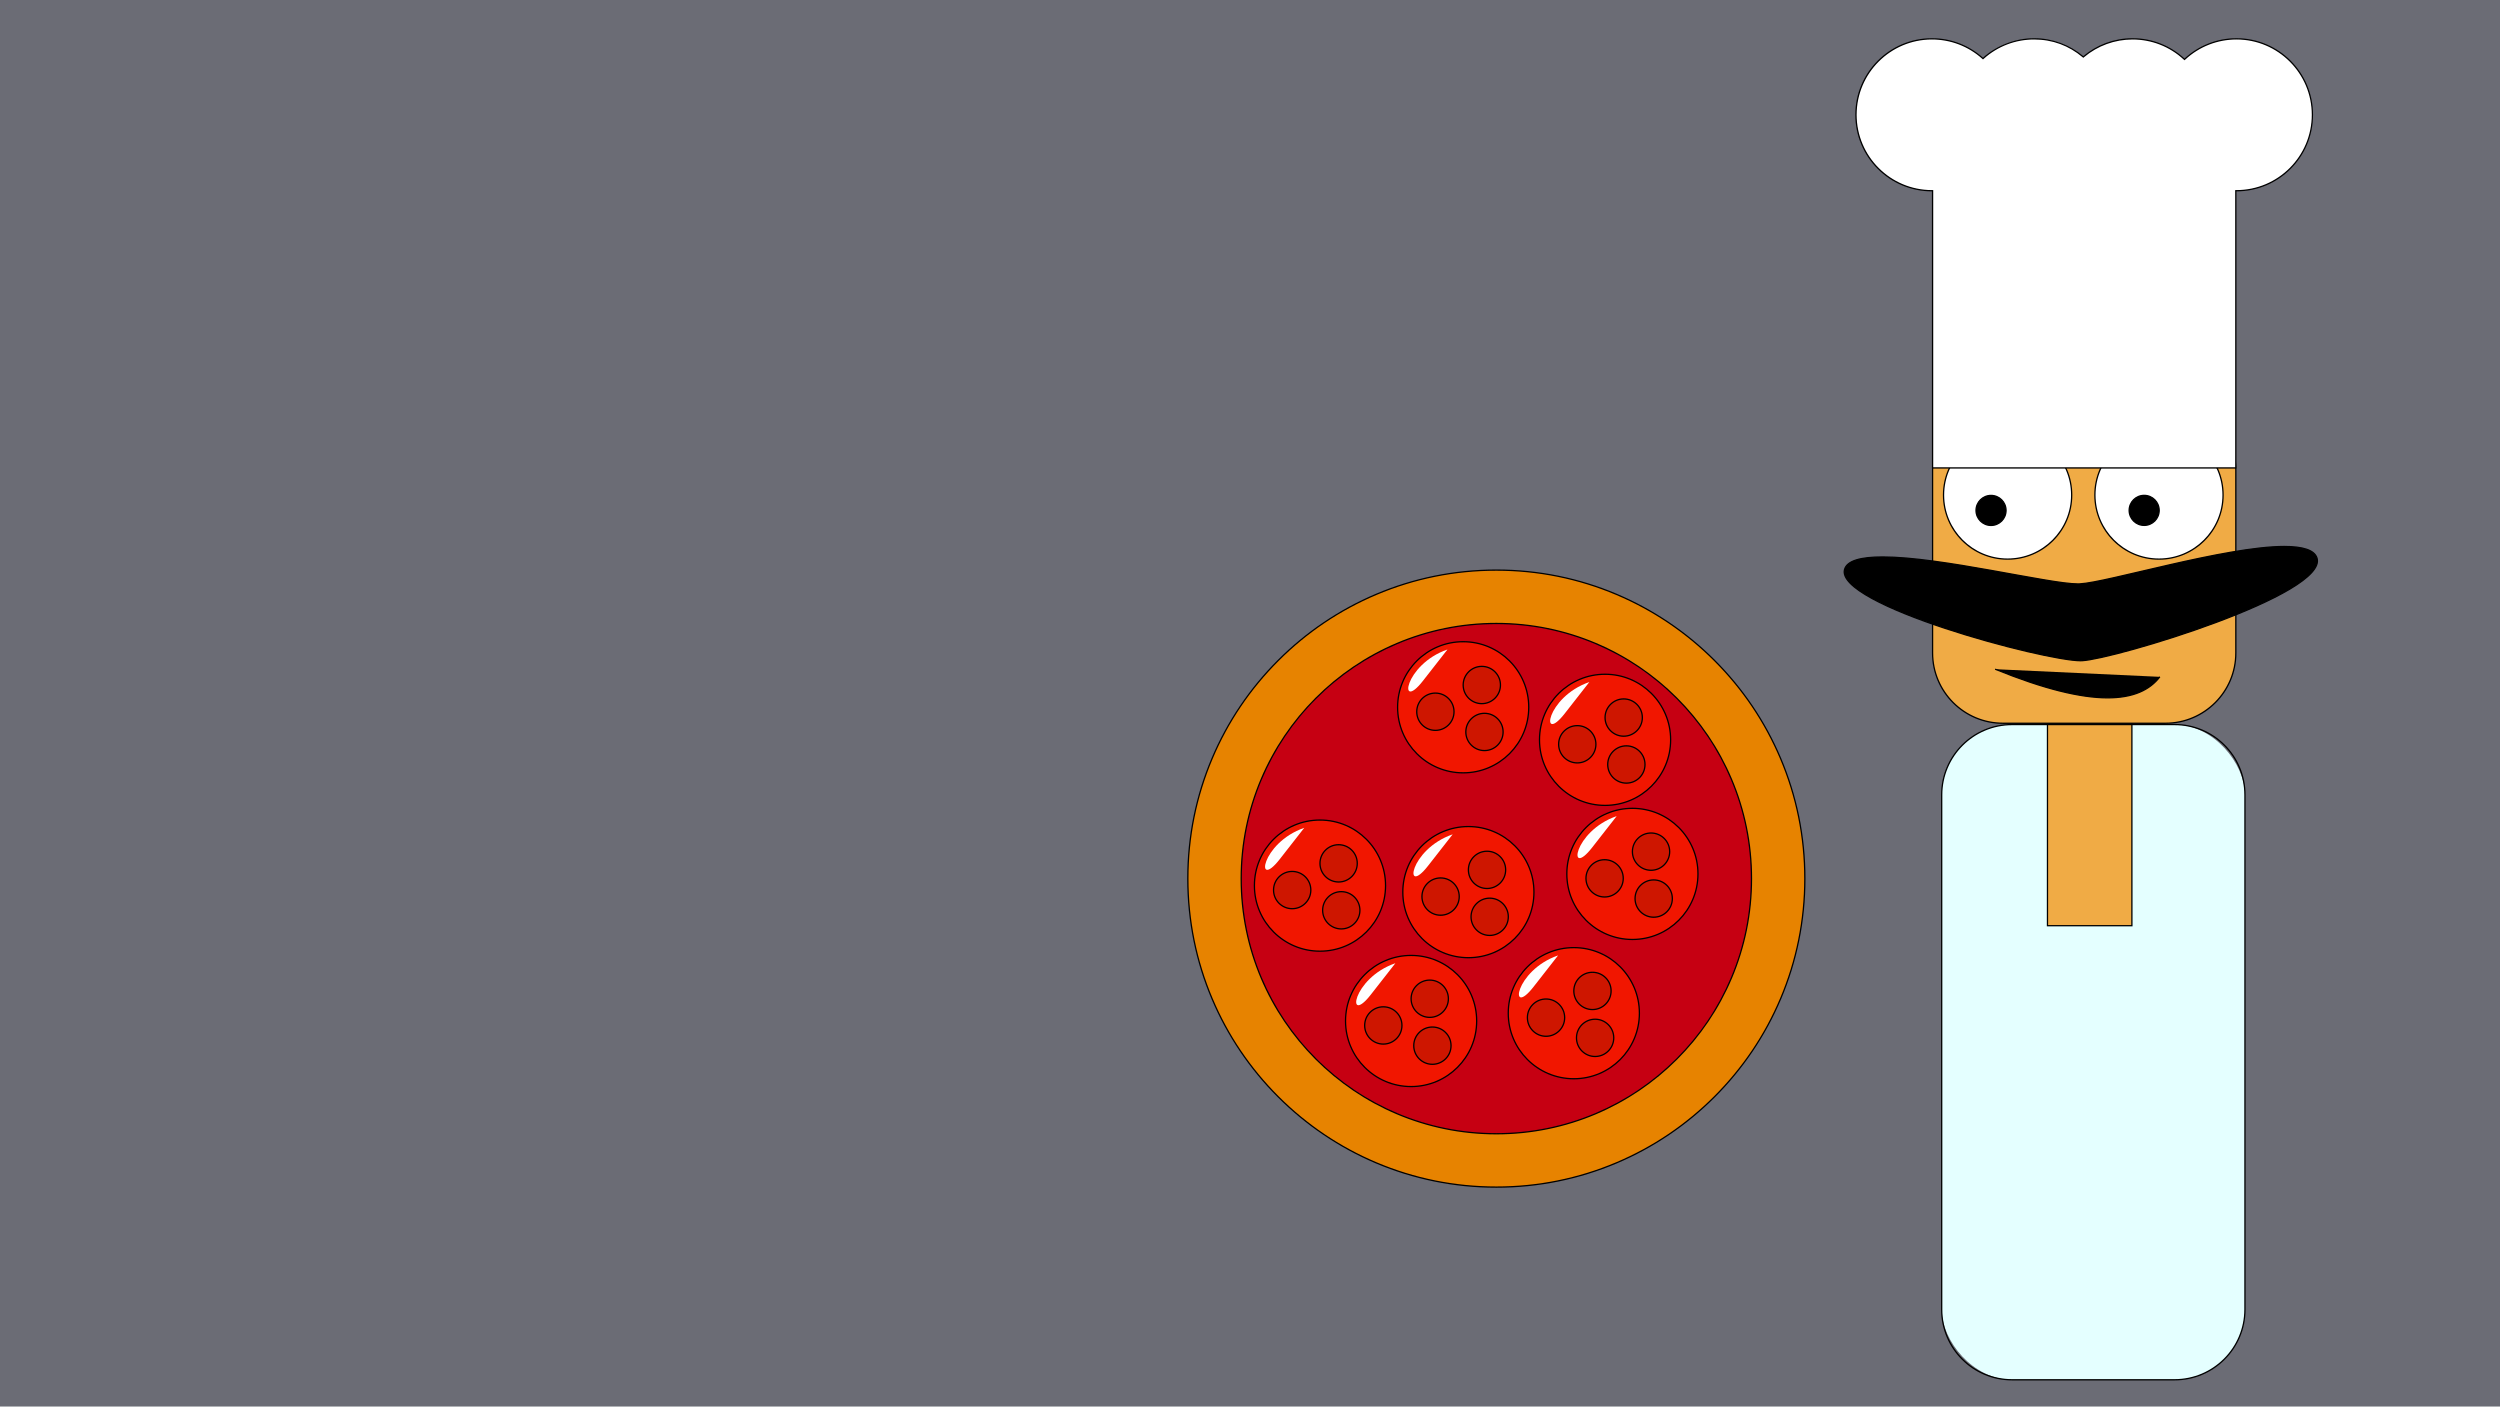 <?xml version="1.0" encoding="UTF-8"?>
<svg id="Layer_2" data-name="Layer 2" xmlns="http://www.w3.org/2000/svg" viewBox="0 0 1920.5 1080.5">
  <defs>
    <style>
      .cls-1 {
        fill: #e78300;
      }

      .cls-1, .cls-2, .cls-3, .cls-4, .cls-5, .cls-6, .cls-7, .cls-8 {
        stroke-width: 0px;
      }

      .cls-9, .cls-10, .cls-11 {
        stroke: #000;
        stroke-miterlimit: 10;
      }

      .cls-9, .cls-4 {
        fill: #000;
      }

      .cls-10 {
        fill: #ce1600;
      }

      .cls-2 {
        fill: #f0ab45;
      }

      .cls-11 {
        fill: #f11600;
      }

      .cls-3 {
        fill: #c6bf12;
      }

      .cls-5 {
        fill: #6b6c75;
      }

      .cls-6 {
        fill: #e4ffff;
      }

      .cls-7 {
        fill: #c60012;
      }

      .cls-8 {
        fill: #fff;
      }
    </style>
  </defs>
  <g id="game_over" data-name="game over">
    <rect class="cls-5" width="1920.5" height="1080.5"/>
  </g>
  <g id="Layer_8" data-name="Layer 8">
    <g>
      <path class="cls-2" d="M1538.64,307.24h124.91c29.82,0,54.02,24.21,54.02,54.02v140.33c0,29.82-24.21,54.02-54.02,54.02h-124.92c-29.82,0-54.02-24.21-54.02-54.02v-140.32c0-29.82,24.21-54.02,54.02-54.02Z"/>
      <path class="cls-4" d="M1663.55,307.73c29.51,0,53.52,24.01,53.52,53.52v140.33c0,29.51-24.01,53.52-53.52,53.52h-124.92c-29.51,0-53.52-24.01-53.52-53.52v-140.33c0-29.51,24.01-53.52,53.52-53.52h124.92M1663.55,306.73h-124.92c-30.11,0-54.52,24.41-54.52,54.52v140.33c0,30.11,24.41,54.52,54.52,54.52h124.92c30.11,0,54.52-24.41,54.52-54.52v-140.33c0-30.11-24.41-54.52-54.52-54.52h0Z"/>
    </g>
    <g>
      <path class="cls-8" d="M1542.25,429.52c-27.15,0-49.23-22.09-49.23-49.23s22.09-49.23,49.23-49.23,49.23,22.09,49.23,49.23-22.09,49.23-49.23,49.23Z"/>
      <path class="cls-4" d="M1542.25,331.55c26.87,0,48.73,21.86,48.73,48.73s-21.86,48.73-48.73,48.73-48.73-21.86-48.73-48.73,21.86-48.73,48.73-48.73M1542.25,330.55c-27.47,0-49.73,22.27-49.73,49.73s22.27,49.73,49.73,49.73,49.73-22.27,49.73-49.73-22.27-49.73-49.73-49.73h0Z"/>
    </g>
    <g>
      <path class="cls-8" d="M1658.53,429.52c-27.15,0-49.23-22.09-49.23-49.23s22.09-49.23,49.23-49.23,49.23,22.09,49.23,49.23-22.09,49.23-49.23,49.23Z"/>
      <path class="cls-4" d="M1658.53,331.55c26.87,0,48.73,21.86,48.73,48.73s-21.86,48.73-48.73,48.73-48.73-21.86-48.73-48.73,21.86-48.73,48.73-48.73M1658.53,330.55c-27.47,0-49.73,22.27-49.73,49.73s22.27,49.73,49.73,49.73,49.73-22.27,49.73-49.73-22.27-49.73-49.73-49.73h0Z"/>
    </g>
    <g>
      <path class="cls-4" d="M1598.28,507.56c-13.31,0-54.17-9.29-91.09-20.71-22.16-6.86-75.08-24.57-87.76-40.98-2.31-2.99-3.14-5.78-2.48-8.32,1.68-6.45,11.52-9.71,29.25-9.71,26.55,0,66.52,7.24,98.64,13.07,22.67,4.11,42.24,7.66,51.41,7.66h0c.48,0,.92,0,1.34-.03,7.87-.36,25.32-4.44,47.4-9.62,36.37-8.52,81.64-19.12,109.88-19.12,14.77,0,23.2,3,25.05,8.92.81,2.59.1,5.5-2.1,8.66-11.63,16.62-60.37,35.62-88.38,45.47-39.6,13.92-79.28,24.19-90.11,24.7-.32.02-.67.02-1.03.02h0Z"/>
      <path class="cls-4" d="M1754.87,419.3v1c14.53,0,22.79,2.88,24.57,8.57.76,2.44.08,5.2-2.03,8.22-4.96,7.08-23,22.39-88.14,45.29-39.56,13.91-79.17,24.16-89.97,24.67-.31.01-.65.02-1.01.02-13.27,0-54.07-9.28-90.95-20.69-46.75-14.46-78.65-29.33-87.51-40.81-2.21-2.86-3.01-5.51-2.39-7.88,1.62-6.2,11.29-9.34,28.76-9.34,26.5,0,66.44,7.24,98.54,13.06,22.69,4.11,42.29,7.67,51.51,7.67.49,0,.94,0,1.37-.03,7.92-.36,25.38-4.45,47.49-9.63,36.35-8.51,81.59-19.11,109.76-19.11v-1M1754.87,419.3c-45.44,0-136.56,27.79-157.3,28.74-.41.02-.85.03-1.32.03-22.17,0-104.84-20.72-150.05-20.72-16.35,0-27.8,2.71-29.73,10.09-7.26,27.84,153.65,70.63,181.82,70.63.37,0,.73,0,1.06-.02,24.91-1.17,190.01-50.79,181.05-79.47-2.09-6.69-11.69-9.27-25.53-9.27h0Z"/>
    </g>
    <g>
      <path class="cls-4" d="M1529.51,403.66c-6.36,0-11.54-5.18-11.54-11.54s5.18-11.54,11.54-11.54,11.54,5.18,11.54,11.54-5.18,11.54-11.54,11.54Z"/>
      <path class="cls-4" d="M1529.51,381.07c6.09,0,11.04,4.95,11.04,11.04s-4.95,11.04-11.04,11.04-11.04-4.95-11.04-11.04,4.95-11.04,11.04-11.04M1529.51,380.07c-6.65,0-12.04,5.39-12.04,12.04s5.39,12.04,12.04,12.04,12.04-5.39,12.04-12.04-5.39-12.04-12.04-12.04h0Z"/>
    </g>
    <g>
      <path class="cls-4" d="M1647.14,403.61c-6.36,0-11.54-5.18-11.54-11.54s5.18-11.54,11.54-11.54,11.54,5.18,11.54,11.54-5.18,11.54-11.54,11.54Z"/>
      <path class="cls-4" d="M1647.15,381.03c6.09,0,11.04,4.95,11.04,11.04s-4.95,11.04-11.04,11.04-11.04-4.95-11.04-11.04,4.95-11.04,11.04-11.04M1647.15,380.03c-6.65,0-12.04,5.39-12.04,12.04s5.39,12.04,12.04,12.04,12.04-5.39,12.04-12.04-5.39-12.04-12.04-12.04h0Z"/>
    </g>
    <g>
      <rect class="cls-6" x="1491.62" y="556.61" width="232.96" height="503.35" rx="54.02" ry="54.02"/>
      <path class="cls-4" d="M1670.55,557.11c29.51,0,53.52,24.01,53.52,53.52v395.3c0,29.51-24.01,53.52-53.52,53.52h-124.92c-29.51,0-53.52-24.01-53.52-53.52v-395.3c0-29.51,24.01-53.52,53.52-53.52h124.92M1670.55,556.11h-124.92c-30.11,0-54.52,24.41-54.52,54.52v395.3c0,30.11,24.41,54.52,54.52,54.52h124.92c30.11,0,54.52-24.41,54.52-54.52v-395.3c0-30.11-24.41-54.52-54.52-54.52h0Z"/>
    </g>
    <g>
      <rect class="cls-2" x="1572.87" y="556.61" width="64.85" height="154.51"/>
      <path class="cls-4" d="M1637.22,557.11v153.51h-63.85v-153.51h63.85M1638.22,556.11h-65.85v155.51h65.85v-155.51h0Z"/>
    </g>
    <g>
      <path class="cls-8" d="M1484.61,359.47v-212.95h-.5c-32.17,0-58.34-26.17-58.34-58.34s26.17-58.34,58.34-58.34c14.39,0,28.2,5.28,38.89,14.86l.33.3.33-.3c10.69-9.58,24.5-14.86,38.89-14.86s27.04,4.85,37.5,13.65l.32.27.32-.27c10.47-8.81,23.79-13.65,37.5-13.65,14.73,0,28.79,5.5,39.59,15.49l.34.31.34-.31c10.79-9.99,24.85-15.49,39.59-15.49,32.17,0,58.34,26.17,58.34,58.34s-26.17,58.34-58.34,58.34h-.5v212.95h-232.96Z"/>
      <path class="cls-4" d="M1718.07,30.34c31.89,0,57.84,25.95,57.84,57.84s-25.95,57.84-57.84,57.84h-1v212.95h-231.96v-212.95h-1c-31.89,0-57.84-25.95-57.84-57.84s25.95-57.84,57.84-57.84c14.27,0,27.96,5.23,38.56,14.73l.67.6.67-.6c10.6-9.5,24.29-14.73,38.56-14.73s26.8,4.81,37.18,13.54l.64.54.64-.54c10.38-8.73,23.58-13.54,37.18-13.54,14.61,0,28.55,5.45,39.25,15.35l.68.63.68-.63c10.7-9.9,24.64-15.35,39.25-15.35M1718.07,29.34c-15.41,0-29.45,5.93-39.93,15.62-10.48-9.69-24.52-15.62-39.93-15.62-14.4,0-27.6,5.17-37.83,13.77-10.23-8.6-23.42-13.77-37.83-13.77s-28.82,5.66-39.23,14.99c-10.41-9.33-24.15-14.99-39.23-14.99-32.5,0-58.84,26.34-58.84,58.84s26.34,58.84,58.84,58.84v212.95h233.96v-212.95c32.5,0,58.84-26.34,58.84-58.84s-26.34-58.84-58.84-58.84h0Z"/>
    </g>
    <path class="cls-9" d="M1532.66,514.06c75.83,30.9,111.22,25.86,126.52,5.88"/>
  </g>
  <g id="Layer_10" data-name="Layer 10">
    <g>
      <rect class="cls-3" x="1023.49" y="611.95" width="58" height="8" transform="translate(258.93 1541.91) rotate(-79.74)"/>
      <path class="cls-4" d="M1054.13,587.29l6.89,1.25-10.15,56.09-6.89-1.25,10.15-56.09M1053.32,586.12l-10.51,58.06,8.86,1.6,10.51-58.06-8.86-1.6h0Z"/>
    </g>
    <g>
      <rect class="cls-3" x="997.49" y="649.95" width="58" height="8" transform="translate(110.52 1455.41) rotate(-73.69)"/>
      <path class="cls-4" d="M1031.14,625.62l6.72,1.97-16.01,54.71-6.72-1.97,16.01-54.71M1030.46,624.38l-16.57,56.62,8.64,2.53,16.57-56.62-8.64-2.53h0Z"/>
    </g>
    <g>
      <rect class="cls-3" x="1069.49" y="620.95" width="8" height="58" transform="translate(-137.51 320.87) rotate(-15.99)"/>
      <path class="cls-4" d="M1069.01,621.59l15.7,54.79-6.73,1.93-15.7-54.79,6.73-1.93M1069.69,620.35l-8.65,2.48,16.25,56.72,8.65-2.48-16.25-56.72h0Z"/>
    </g>
    <g>
      <rect class="cls-3" x="1027.49" y="538.95" width="8" height="58" transform="translate(-145.61 536.61) rotate(-27.31)"/>
      <path class="cls-4" d="M1021.53,541.02l26.16,50.64-6.22,3.21-26.16-50.64,6.22-3.21M1021.96,539.68l-8,4.13,27.07,52.42,8-4.13-27.07-52.42h0Z"/>
    </g>
    <g>
      <rect class="cls-3" x="985.49" y="601.95" width="58" height="8" transform="translate(59.38 1301.75) rotate(-66.92)"/>
      <path class="cls-4" d="M1022.44,578.36l6.44,2.74-22.34,52.44-6.44-2.74,22.34-52.44M1021.92,577.05l-23.13,54.28,8.28,3.53,23.13-54.28-8.28-3.53h0Z"/>
    </g>
    <g>
      <rect class="cls-3" x="1062.49" y="535.95" width="8" height="58" transform="translate(-114.37 315.66) rotate(-15.99)"/>
      <path class="cls-4" d="M1062.01,536.59l15.7,54.79-6.73,1.93-15.7-54.79,6.73-1.93M1062.69,535.35l-8.65,2.48,16.25,56.72,8.65-2.48-16.25-56.72h0Z"/>
    </g>
    <g>
      <rect class="cls-3" x="1061.49" y="557.95" width="58" height="8" transform="translate(388.21 1567.82) rotate(-82.34)"/>
      <path class="cls-4" d="M1090.82,533.24l6.94.93-7.6,56.49-6.94-.93,7.6-56.49M1089.97,532.12l-7.86,58.47,8.92,1.2,7.86-58.47-8.92-1.2h0Z"/>
    </g>
    <g>
      <rect class="cls-3" x="1061.49" y="615.95" width="58" height="8" transform="translate(330.73 1618.09) rotate(-82.34)"/>
      <path class="cls-4" d="M1090.82,591.24l6.94.93-7.6,56.49-6.94-.93,7.6-56.49M1089.97,590.12l-7.86,58.47,8.92,1.2,7.86-58.47-8.92-1.2h0Z"/>
    </g>
    <g>
      <rect class="cls-3" x="1110.49" y="608.95" width="8" height="58" transform="translate(-160.77 487.02) rotate(-23.04)"/>
      <path class="cls-4" d="M1106.56,610.36l22.31,52.45-6.44,2.74-22.31-52.45,6.44-2.74M1107.09,609.04l-8.28,3.52,23.09,54.3,8.28-3.52-23.09-54.3h0Z"/>
    </g>
    <g>
      <rect class="cls-3" x="1106.49" y="551.95" width="8" height="58" transform="translate(-117.07 328.4) rotate(-15.99)"/>
      <path class="cls-4" d="M1106.01,552.59l15.7,54.79-6.73,1.93-15.7-54.79,6.73-1.93M1106.69,551.35l-8.65,2.48,16.25,56.72,8.65-2.48-16.25-56.72h0Z"/>
    </g>
    <g>
      <rect class="cls-3" x="1128.49" y="580.95" width="8" height="58" transform="translate(-105.87 262.05) rotate(-12.61)"/>
      <path class="cls-4" d="M1129.69,581.38l12.45,55.62-6.83,1.53-12.45-55.62,6.83-1.53M1130.44,580.18l-8.78,1.97,12.88,57.58,8.78-1.97-12.88-57.58h0Z"/>
    </g>
    <g>
      <rect class="cls-3" x="1179.75" y="610.3" width="58" height="8" transform="translate(388.99 1694.31) rotate(-79.74)"/>
      <path class="cls-4" d="M1210.38,585.63l6.89,1.25-10.15,56.09-6.89-1.25,10.15-56.09M1209.57,584.47l-10.51,58.06,8.86,1.6,10.51-58.06-8.86-1.6h0Z"/>
    </g>
    <g>
      <rect class="cls-3" x="1153.75" y="648.3" width="58" height="8" transform="translate(224.47 1604.18) rotate(-73.69)"/>
      <path class="cls-4" d="M1187.4,623.96l6.72,1.97-16.01,54.71-6.72-1.97,16.01-54.7M1186.72,622.72l-16.57,56.62,8.64,2.53,16.57-56.62-8.64-2.53h0Z"/>
    </g>
    <g>
      <rect class="cls-3" x="1225.75" y="619.3" width="8" height="58" transform="translate(-131.01 363.85) rotate(-15.99)"/>
      <path class="cls-4" d="M1225.26,619.94l15.7,54.79-6.73,1.93-15.7-54.79,6.73-1.93M1225.95,618.7l-8.65,2.48,16.25,56.72,8.65-2.48-16.25-56.72h0Z"/>
    </g>
    <g>
      <rect class="cls-3" x="1183.75" y="537.3" width="8" height="58" transform="translate(-127.43 608.2) rotate(-27.32)"/>
      <path class="cls-4" d="M1177.78,539.37l26.16,50.64-6.22,3.21-26.16-50.64,6.22-3.21M1178.21,538.02l-8,4.13,27.07,52.42,8-4.13-27.07-52.42h0Z"/>
    </g>
    <g>
      <rect class="cls-3" x="1141.75" y="600.3" width="58" height="8" transform="translate(155.91 1444.49) rotate(-66.92)"/>
      <path class="cls-4" d="M1178.7,576.71l6.44,2.74-22.34,52.44-6.44-2.74,22.34-52.44M1178.17,575.39l-23.13,54.28,8.28,3.53,23.13-54.28-8.28-3.53h0Z"/>
    </g>
    <g>
      <rect class="cls-3" x="1218.75" y="534.3" width="8" height="58" transform="translate(-107.86 358.64) rotate(-15.99)"/>
      <path class="cls-4" d="M1218.26,534.94l15.7,54.79-6.73,1.93-15.7-54.79,6.73-1.93M1218.95,533.7l-8.65,2.48,16.25,56.72,8.65-2.48-16.25-56.72h0Z"/>
    </g>
    <g>
      <rect class="cls-3" x="1217.75" y="556.3" width="58" height="8" transform="translate(525.28 1721.24) rotate(-82.34)"/>
      <path class="cls-4" d="M1247.08,531.59l6.94.93-7.6,56.49-6.94-.93,7.6-56.49M1246.22,530.46l-7.86,58.47,8.92,1.2,7.86-58.47-8.92-1.2h0Z"/>
    </g>
    <g>
      <rect class="cls-3" x="1217.75" y="614.3" width="58" height="8" transform="translate(467.8 1771.51) rotate(-82.34)"/>
      <path class="cls-4" d="M1247.08,589.59l6.94.93-7.6,56.49-6.94-.93,7.6-56.49M1246.22,588.46l-7.86,58.47,8.92,1.2,7.86-58.47-8.92-1.2h0Z"/>
    </g>
    <g>
      <rect class="cls-3" x="1266.75" y="607.3" width="8" height="58" transform="translate(-147.67 548.11) rotate(-23.04)"/>
      <path class="cls-4" d="M1262.82,608.7l22.31,52.45-6.44,2.74-22.31-52.45,6.44-2.74M1263.35,607.39l-8.28,3.52,23.09,54.3,8.28-3.52-23.09-54.3h0Z"/>
    </g>
    <g>
      <rect class="cls-3" x="1262.75" y="550.3" width="8" height="58" transform="translate(-110.57 371.38) rotate(-15.99)"/>
      <path class="cls-4" d="M1262.26,550.94l15.7,54.79-6.73,1.93-15.7-54.79,6.73-1.93M1262.95,549.7l-8.65,2.48,16.25,56.72,8.65-2.48-16.25-56.72h0Z"/>
    </g>
    <g>
      <rect class="cls-3" x="1284.75" y="579.3" width="8" height="58" transform="translate(-101.73 296.1) rotate(-12.61)"/>
      <path class="cls-4" d="M1285.94,579.72l12.45,55.62-6.83,1.53-12.45-55.62,6.83-1.53M1286.7,578.53l-8.78,1.97,12.88,57.58,8.78-1.97-12.88-57.58h0Z"/>
    </g>
    <g>
      <rect class="cls-3" x="1172.75" y="755.3" width="58" height="8" transform="translate(240.55 1806.6) rotate(-79.74)"/>
      <path class="cls-4" d="M1203.38,730.63l6.89,1.25-10.15,56.09-6.89-1.25,10.15-56.09M1202.57,729.47l-10.51,58.06,8.86,1.6,10.51-58.06-8.86-1.6h0Z"/>
    </g>
    <g>
      <rect class="cls-3" x="1146.75" y="793.3" width="58" height="8" transform="translate(80.27 1701.73) rotate(-73.69)"/>
      <path class="cls-4" d="M1180.4,768.96l6.72,1.97-16.01,54.71-6.72-1.97,16.01-54.7M1179.72,767.72l-16.57,56.62,8.64,2.53,16.57-56.62-8.64-2.53h0Z"/>
    </g>
    <g>
      <rect class="cls-3" x="1218.75" y="764.3" width="8" height="58" transform="translate(-171.22 367.54) rotate(-15.99)"/>
      <path class="cls-4" d="M1218.26,764.94l15.7,54.79-6.73,1.93-15.7-54.79,6.73-1.93M1218.95,763.7l-8.65,2.48,16.25,56.72,8.65-2.48-16.25-56.72h0Z"/>
    </g>
    <g>
      <rect class="cls-3" x="1176.75" y="682.3" width="8" height="58" transform="translate(-194.75 621.16) rotate(-27.32)"/>
      <path class="cls-4" d="M1170.78,684.37l26.16,50.64-6.22,3.21-26.16-50.64,6.22-3.21M1171.21,683.02l-8,4.13,27.07,52.42,8-4.13-27.07-52.42h0Z"/>
    </g>
    <g>
      <rect class="cls-3" x="1134.75" y="745.3" width="58" height="8" transform="translate(18.26 1526.22) rotate(-66.92)"/>
      <path class="cls-4" d="M1171.7,721.71l6.44,2.74-22.34,52.44-6.44-2.74,22.34-52.44M1171.17,720.39l-23.13,54.28,8.28,3.53,23.13-54.28-8.28-3.53h0Z"/>
    </g>
    <g>
      <rect class="cls-3" x="1211.75" y="679.3" width="8" height="58" transform="translate(-148.08 362.32) rotate(-15.99)"/>
      <path class="cls-4" d="M1211.26,679.94l15.7,54.79-6.73,1.93-15.7-54.79,6.73-1.93M1211.95,678.7l-8.65,2.48,16.25,56.72,8.65-2.48-16.25-56.72h0Z"/>
    </g>
    <g>
      <rect class="cls-3" x="1210.75" y="701.3" width="58" height="8" transform="translate(375.51 1839.98) rotate(-82.34)"/>
      <path class="cls-4" d="M1240.08,676.59l6.94.93-7.6,56.49-6.94-.93,7.6-56.49M1239.22,675.46l-7.86,58.47,8.92,1.2,7.86-58.47-8.92-1.2h0Z"/>
    </g>
    <g>
      <rect class="cls-3" x="1210.75" y="759.3" width="58" height="8" transform="translate(318.02 1890.25) rotate(-82.34)"/>
      <path class="cls-4" d="M1240.08,734.59l6.94.93-7.6,56.49-6.94-.93,7.6-56.49M1239.22,733.46l-7.86,58.47,8.92,1.2,7.86-58.47-8.92-1.2h0Z"/>
    </g>
    <g>
      <rect class="cls-3" x="1259.75" y="752.3" width="8" height="58" transform="translate(-204.97 556.94) rotate(-23.04)"/>
      <path class="cls-4" d="M1255.82,753.7l22.31,52.45-6.44,2.74-22.31-52.45,6.44-2.74M1256.35,752.39l-8.28,3.52,23.09,54.3,8.28-3.52-23.09-54.3h0Z"/>
    </g>
    <g>
      <rect class="cls-3" x="1255.75" y="695.3" width="8" height="58" transform="translate(-150.79 375.06) rotate(-15.99)"/>
      <path class="cls-4" d="M1255.26,695.94l15.7,54.79-6.73,1.93-15.7-54.79,6.73-1.93M1255.95,694.7l-8.65,2.48,16.25,56.72,8.65-2.48-16.25-56.72h0Z"/>
    </g>
    <g>
      <rect class="cls-3" x="1277.75" y="724.3" width="8" height="58" transform="translate(-133.56 298.07) rotate(-12.61)"/>
      <path class="cls-4" d="M1278.94,724.72l12.45,55.62-6.83,1.53-12.45-55.62,6.83-1.53M1279.7,723.53l-8.78,1.97,12.88,57.58,8.78-1.97-12.88-57.58h0Z"/>
    </g>
    <g>
      <rect class="cls-3" x="1033.18" y="762" width="58" height="8" transform="translate(119.24 1674.77) rotate(-79.74)"/>
      <path class="cls-4" d="M1063.81,737.33l6.89,1.25-10.15,56.09-6.89-1.25,10.15-56.09M1063,736.17l-10.51,58.06,8.86,1.6,10.51-58.06-8.86-1.6h0Z"/>
    </g>
    <g>
      <rect class="cls-3" x="1007.18" y="800" width="58" height="8" transform="translate(-26.52 1572.6) rotate(-73.69)"/>
      <path class="cls-4" d="M1040.82,775.67l6.72,1.97-16.01,54.71-6.72-1.97,16.01-54.7M1040.14,774.42l-16.57,56.62,8.64,2.53,16.57-56.62-8.64-2.53h0Z"/>
    </g>
    <g>
      <rect class="cls-3" x="1079.18" y="771" width="8" height="58" transform="translate(-178.49 329.39) rotate(-15.99)"/>
      <path class="cls-4" d="M1078.69,771.64l15.7,54.79-6.73,1.93-15.7-54.79,6.73-1.93M1079.38,770.4l-8.65,2.48,16.25,56.72,8.65-2.48-16.25-56.72h0Z"/>
    </g>
    <g>
      <rect class="cls-3" x="1037.18" y="689" width="8" height="58" transform="translate(-213.38 557.78) rotate(-27.31)"/>
      <path class="cls-4" d="M1031.21,691.07l26.16,50.64-6.22,3.21-26.16-50.64,6.22-3.21M1031.64,689.72l-8,4.13,27.07,52.42,8-4.13-27.07-52.42h0Z"/>
    </g>
    <g>
      <rect class="cls-3" x="995.18" y="752" width="58" height="8" transform="translate(-72.77 1401.89) rotate(-66.92)"/>
      <path class="cls-4" d="M1032.13,728.41l6.44,2.74-22.34,52.44-6.44-2.74,22.34-52.44M1031.6,727.1l-23.13,54.28,8.28,3.53,23.13-54.28-8.28-3.53h0Z"/>
    </g>
    <g>
      <rect class="cls-3" x="1072.18" y="686" width="8" height="58" transform="translate(-155.34 324.17) rotate(-15.99)"/>
      <path class="cls-4" d="M1071.69,686.64l15.7,54.79-6.73,1.93-15.7-54.79,6.73-1.93M1072.38,685.4l-8.65,2.48,16.25,56.72,8.65-2.48-16.25-56.72h0Z"/>
    </g>
    <g>
      <rect class="cls-3" x="1071.18" y="708" width="58" height="8" transform="translate(247.89 1707.46) rotate(-82.34)"/>
      <path class="cls-4" d="M1100.51,683.29l6.94.93-7.6,56.49-6.94-.93,7.6-56.49M1099.65,682.16l-7.86,58.47,8.92,1.2,7.86-58.47-8.92-1.2h0Z"/>
    </g>
    <g>
      <rect class="cls-3" x="1071.18" y="766" width="58" height="8" transform="translate(190.41 1757.73) rotate(-82.34)"/>
      <path class="cls-4" d="M1100.51,741.29l6.94.93-7.6,56.49-6.94-.93,7.6-56.49M1099.65,740.16l-7.86,58.47,8.92,1.2,7.86-58.47-8.92-1.2h0Z"/>
    </g>
    <g>
      <rect class="cls-3" x="1120.18" y="759" width="8" height="58" transform="translate(-218.72 502.77) rotate(-23.04)"/>
      <path class="cls-4" d="M1116.25,760.4l22.31,52.45-6.44,2.74-22.31-52.45,6.44-2.74M1116.77,759.09l-8.28,3.52,23.09,54.3,8.28-3.52-23.09-54.3h0Z"/>
    </g>
    <g>
      <rect class="cls-3" x="1116.18" y="702" width="8" height="58" transform="translate(-158.05 336.91) rotate(-15.99)"/>
      <path class="cls-4" d="M1115.69,702.64l15.7,54.79-6.73,1.93-15.7-54.79,6.73-1.93M1116.38,701.4l-8.65,2.48,16.25,56.72,8.65-2.48-16.25-56.72h0Z"/>
    </g>
    <g>
      <rect class="cls-3" x="1138.18" y="731" width="8" height="58" transform="translate(-138.38 267.71) rotate(-12.61)"/>
      <path class="cls-4" d="M1139.37,731.42l12.45,55.62-6.83,1.53-12.45-55.62,6.83-1.53M1140.13,730.23l-8.78,1.97,12.88,57.58,8.78-1.97-12.88-57.58h0Z"/>
    </g>
  </g>
  <g id="Layer_9" data-name="Layer 9">
    <g>
      <path class="cls-1" d="M1149.49,911.95c-63.3,0-122.82-24.65-167.58-69.42-44.76-44.76-69.42-104.28-69.42-167.58s24.65-122.82,69.42-167.58c44.76-44.76,104.28-69.42,167.58-69.42s122.82,24.65,167.58,69.42c44.76,44.76,69.42,104.28,69.42,167.58s-24.65,122.82-69.42,167.58c-44.76,44.76-104.28,69.42-167.58,69.42Z"/>
      <path class="cls-4" d="M1149.49,438.45c31.93,0,62.9,6.25,92.06,18.58,28.16,11.91,53.45,28.96,75.17,50.68,21.72,21.72,38.77,47.01,50.68,75.17,12.33,29.16,18.58,60.13,18.58,92.06s-6.25,62.9-18.58,92.06c-11.91,28.16-28.96,53.45-50.68,75.17-21.72,21.72-47.01,38.77-75.17,50.68-29.16,12.33-60.13,18.58-92.06,18.58s-62.9-6.25-92.06-18.58c-28.16-11.91-53.45-28.96-75.17-50.68-21.72-21.72-38.77-47.01-50.68-75.17-12.33-29.16-18.58-60.13-18.58-92.06s6.25-62.9,18.58-92.06c11.91-28.16,28.96-53.45,50.68-75.17,21.72-21.72,47.01-38.77,75.17-50.68,29.16-12.33,60.13-18.58,92.06-18.58M1149.49,437.45c-131.17,0-237.5,106.33-237.5,237.5s106.33,237.5,237.5,237.5,237.5-106.33,237.5-237.5-106.33-237.5-237.5-237.5h0Z"/>
    </g>
    <g>
      <path class="cls-7" d="M1149.49,870.95c-108.08,0-196-87.93-196-196s87.92-196,196-196,196,87.93,196,196-87.92,196-196,196Z"/>
      <path class="cls-4" d="M1149.49,479.45c26.39,0,52,5.17,76.1,15.36,23.28,9.85,44.19,23.94,62.14,41.9s32.05,38.86,41.9,62.14c10.19,24.1,15.36,49.7,15.36,76.1s-5.17,52-15.36,76.1c-9.85,23.28-23.94,44.19-41.9,62.14s-38.86,32.05-62.14,41.9c-24.1,10.19-49.7,15.36-76.1,15.36s-52-5.17-76.1-15.36c-23.28-9.85-44.19-23.94-62.14-41.9s-32.05-38.86-41.9-62.14c-10.19-24.1-15.36-49.7-15.36-76.1s5.17-52,15.36-76.1c9.85-23.28,23.94-44.19,41.9-62.14s38.86-32.05,62.14-41.9c24.1-10.19,49.7-15.36,76.1-15.36M1149.49,478.45c-108.52,0-196.5,87.98-196.5,196.5s87.98,196.5,196.5,196.5,196.5-87.98,196.5-196.5-87.98-196.5-196.5-196.5h0Z"/>
    </g>
  </g>
  <g id="Layer_12" data-name="Layer 12">
    <circle class="cls-11" cx="1014.01" cy="680.33" r="50.37"/>
    <circle class="cls-10" cx="1028.33" cy="663.23" r="14.32"/>
    <circle class="cls-10" cx="1030.37" cy="699.28" r="14.32"/>
    <circle class="cls-10" cx="992.66" cy="683.75" r="14.32"/>
    <path class="cls-8" d="M1001.94,635.93c-33.59,11.65-37.84,48.41-18.92,24.21"/>
    <circle class="cls-11" cx="1124.01" cy="543.33" r="50.37"/>
    <circle class="cls-10" cx="1138.33" cy="526.23" r="14.32"/>
    <circle class="cls-10" cx="1140.37" cy="562.28" r="14.32"/>
    <circle class="cls-10" cx="1102.66" cy="546.75" r="14.32"/>
    <path class="cls-8" d="M1111.94,498.93c-33.59,11.65-37.84,48.41-18.92,24.21"/>
    <circle class="cls-11" cx="1084.01" cy="784.33" r="50.37"/>
    <circle class="cls-10" cx="1098.33" cy="767.23" r="14.32"/>
    <circle class="cls-10" cx="1100.37" cy="803.28" r="14.32"/>
    <circle class="cls-10" cx="1062.66" cy="787.75" r="14.32"/>
    <path class="cls-8" d="M1071.94,739.93c-33.59,11.65-37.84,48.41-18.92,24.21"/>
    <circle class="cls-11" cx="1209.01" cy="778.33" r="50.37"/>
    <circle class="cls-10" cx="1223.33" cy="761.23" r="14.32"/>
    <circle class="cls-10" cx="1225.37" cy="797.28" r="14.32"/>
    <circle class="cls-10" cx="1187.66" cy="781.75" r="14.32"/>
    <path class="cls-8" d="M1196.94,733.93c-33.59,11.65-37.84,48.41-18.92,24.21"/>
    <circle class="cls-11" cx="1128.01" cy="685.33" r="50.37"/>
    <circle class="cls-10" cx="1142.33" cy="668.23" r="14.32"/>
    <circle class="cls-10" cx="1144.37" cy="704.28" r="14.32"/>
    <circle class="cls-10" cx="1106.66" cy="688.75" r="14.32"/>
    <path class="cls-8" d="M1115.94,640.93c-33.59,11.65-37.84,48.41-18.92,24.21"/>
    <circle class="cls-11" cx="1233.01" cy="568.33" r="50.37"/>
    <circle class="cls-10" cx="1247.33" cy="551.23" r="14.32"/>
    <circle class="cls-10" cx="1249.37" cy="587.28" r="14.32"/>
    <circle class="cls-10" cx="1211.66" cy="571.75" r="14.32"/>
    <path class="cls-8" d="M1220.94,523.93c-33.59,11.65-37.84,48.41-18.92,24.21"/>
    <circle class="cls-11" cx="1254.01" cy="671.33" r="50.37"/>
    <circle class="cls-10" cx="1268.33" cy="654.23" r="14.32"/>
    <circle class="cls-10" cx="1270.37" cy="690.28" r="14.32"/>
    <circle class="cls-10" cx="1232.66" cy="674.75" r="14.32"/>
    <path class="cls-8" d="M1241.94,626.93c-33.59,11.65-37.84,48.41-18.92,24.21"/>
  </g>
</svg>